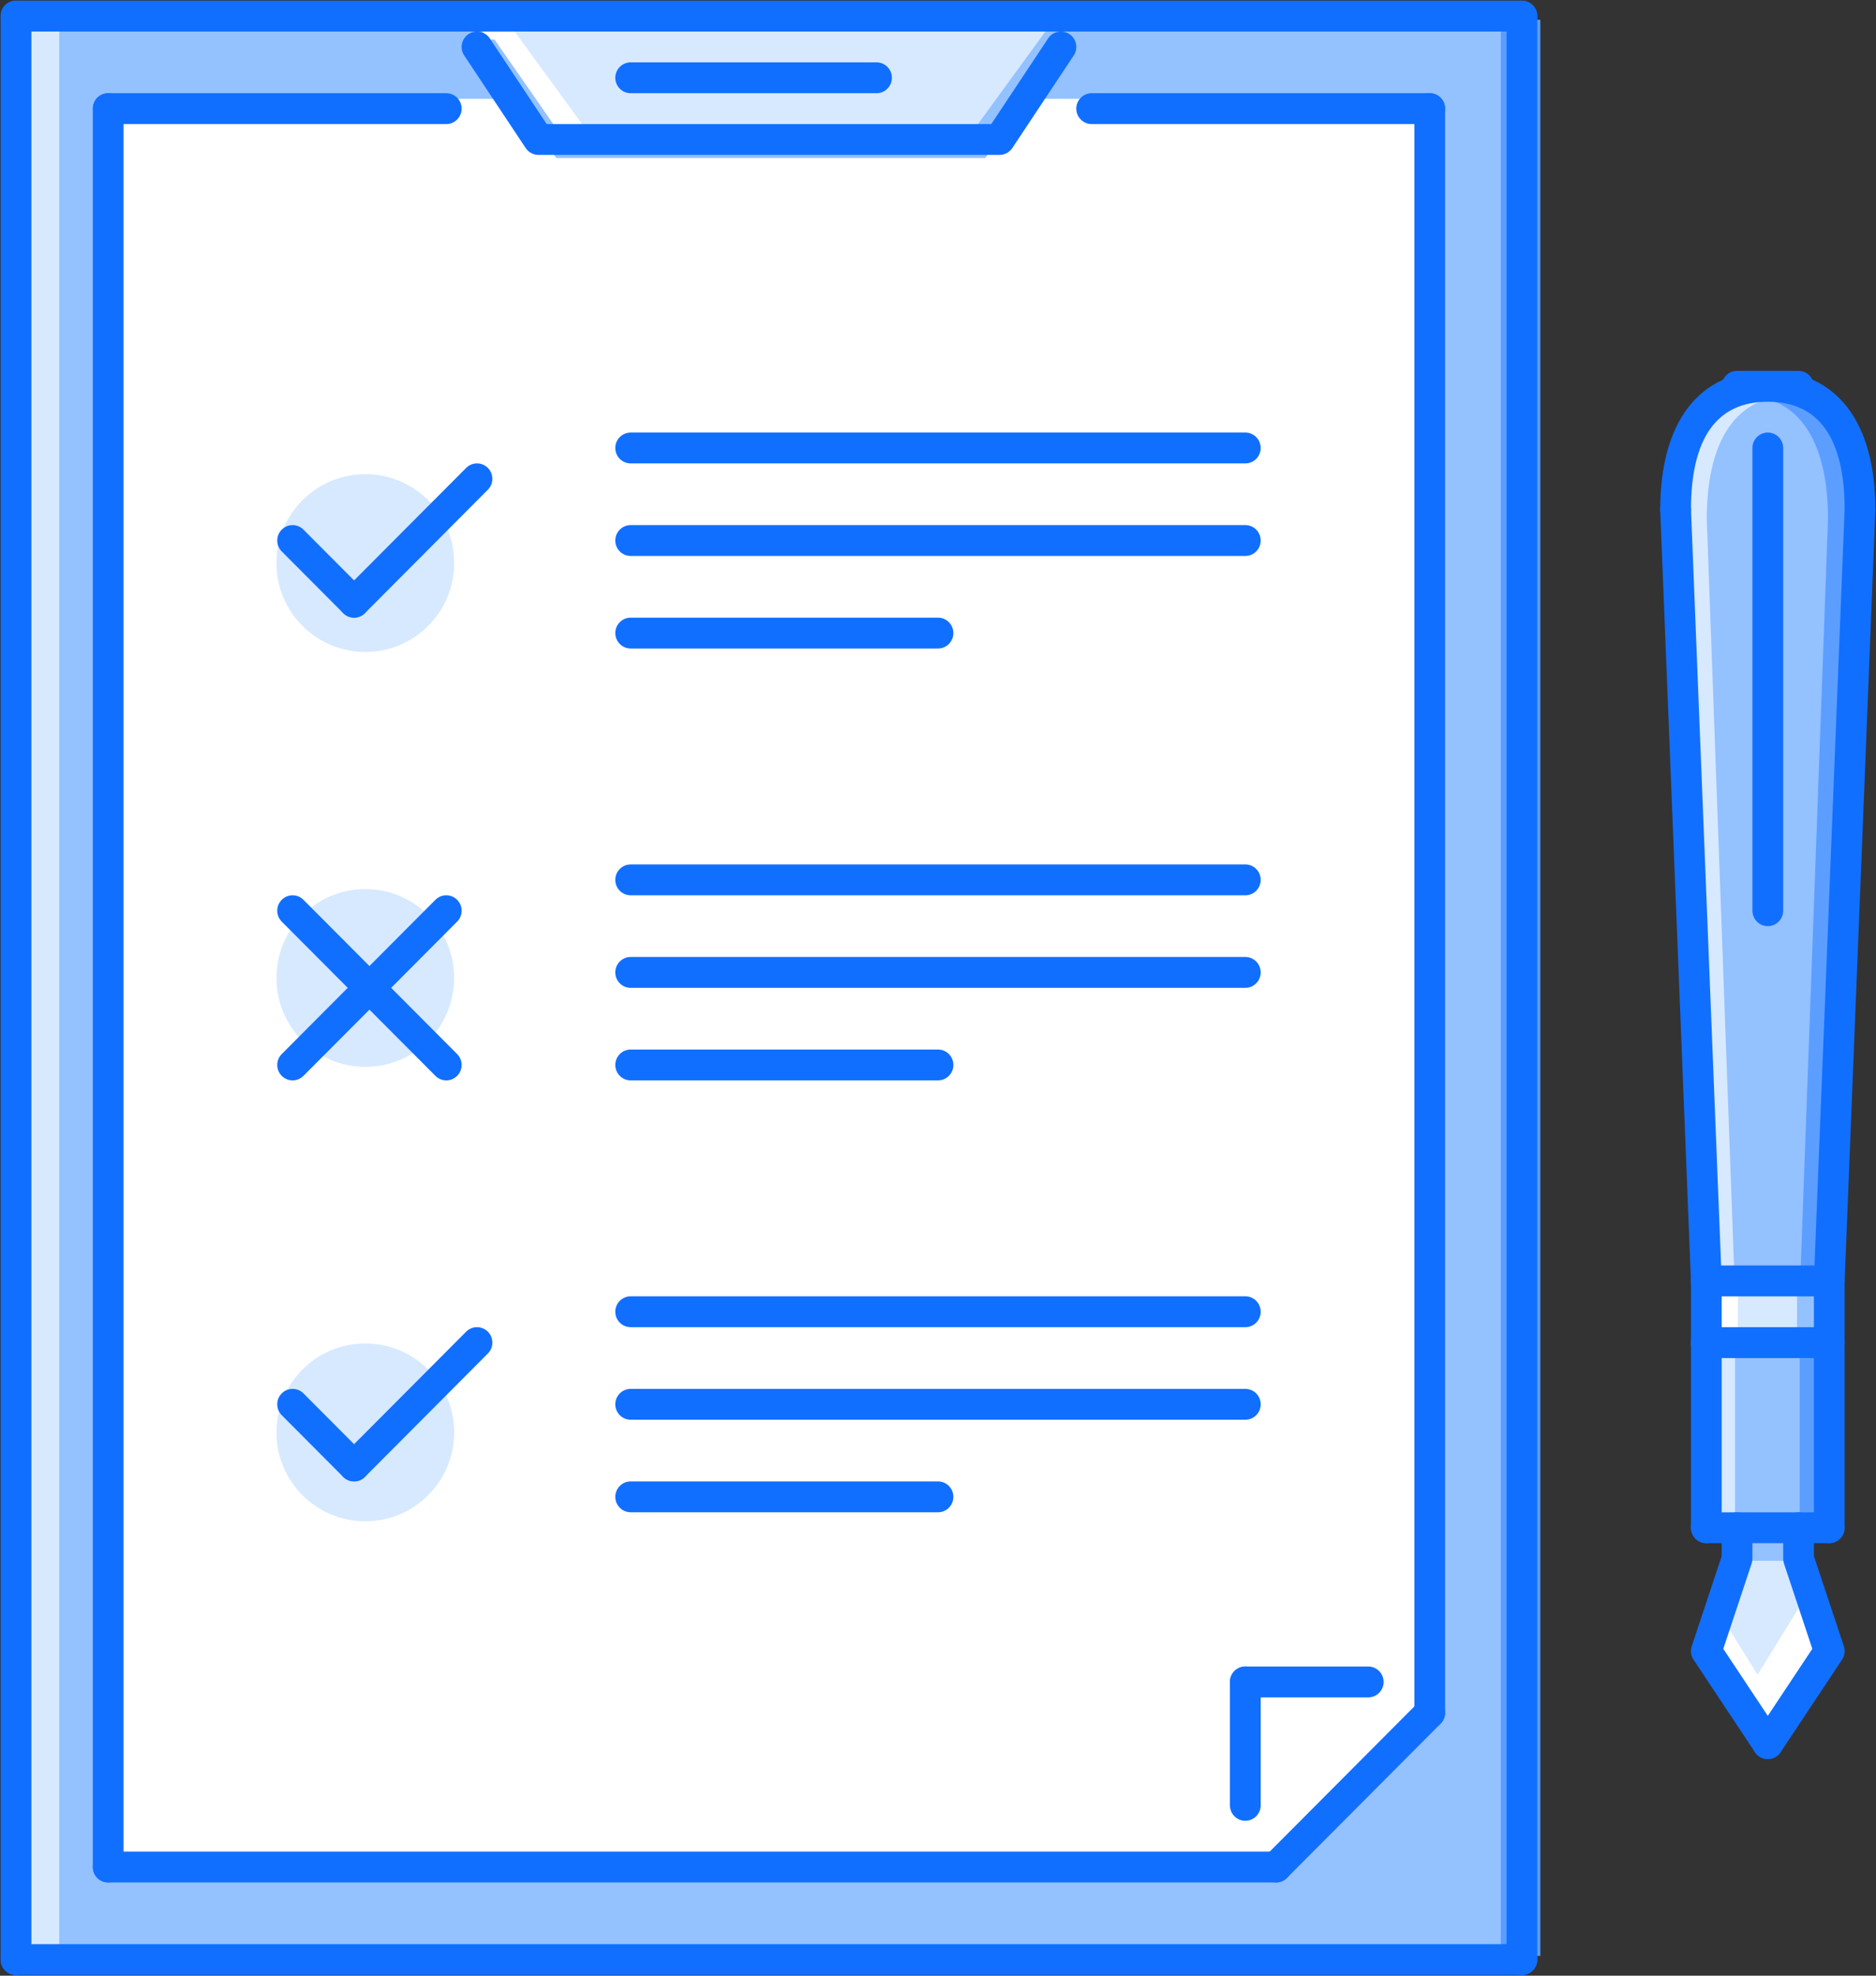 <?xml version="1.0" encoding="UTF-8"?>
<svg width="95px" height="100px" viewBox="0 0 95 100" version="1.1" xmlns="http://www.w3.org/2000/svg" xmlns:xlink="http://www.w3.org/1999/xlink">
    <rect x="0" y="0" width="95" height="100" fill="#333333" stroke="none"/>
    <!-- Generator: Sketch 51 (57462) - http://www.bohemiancoding.com/sketch -->
    <title>approval-workflow</title>
    <desc>Created with Sketch.</desc>
    <defs></defs>
    <g id="Design" stroke="none" stroke-width="1" fill="none" fill-rule="evenodd">
        <g id="Features-Template-V2" transform="translate(-1170, -1276)" fill-rule="nonzero">
            <g id="Feature-Copy-3" transform="translate(730, 1226)">
                <g id="approval-workflow" transform="translate(440, 50)">
                    <polygon id="Shape" fill="#D7E9FF" points="90.5 77 90.5 78.572 92 83.286 89 88 86 83.286 87.5 78.572 87.5 77"></polygon>
                    <polygon id="Shape" fill="#FFFFFF" points="89 84.769 86.666 81 86 83.153 89 88 92 83.153 91.333 81"></polygon>
                    <polygon id="Shape" fill="#94C1FF" points="92 68 92 77 90.5 77 87.5 77 86 77 86 68"></polygon>
                    <rect id="Rectangle-path" fill="#D7E9FF" x="86" y="65" width="6" height="3"></rect>
                    <path d="M94,26.207 L92.5,65 L86.5,65 L85,26.207 C85,22.778 86.185,20 89.5,20 L89.649,20 C92.846,20.092 94,22.825 94,26.207 Z" id="Shape" fill="#94C1FF"></path>
                    <path d="M87.86,65.46 L86.43,26.27 C86.43,23.092 87.402,20.496 90,20.084 C89.813,20.054 89.638,20.006 89.433,20 L89.291,20 C86.13,20 85,22.806 85,26.27 L86.43,65.46 L86.43,68.595 L86.43,78 L87.86,78 L87.86,68.595 L87.86,65.46 Z" id="Shape" fill="#D7E9FF"></path>
                    <path d="M91.14,65.46 L92.57,26.27 C92.57,23.092 91.598,20.496 89,20.084 C89.187,20.054 89.362,20.006 89.567,20 L89.71,20 C92.87,20 94,22.806 94,26.27 L92.57,65.46 L92.57,68.595 L92.57,78 L91.14,78 L91.14,68.595 L91.14,65.46 Z" id="Shape" fill="#5C9EFF"></path>
                    <rect id="Rectangle-path" fill="#94C1FF" x="88" y="77" width="3" height="2"></rect>
                    <rect id="Rectangle-path" fill="#94C1FF" x="1" y="1" width="76" height="98"></rect>
                    <polygon id="Shape" fill="#FFFFFF" points="64.209 94 5 94 5 5 72 5 72 86.193"></polygon>
                    <polygon id="Shape" fill="#D7E9FF" points="54 1 24 1 28.17 7 49.895 7"></polygon>
                    <polygon id="Shape" fill="#FFFFFF" points="24 1 28.373 7 30 7 25.627 1"></polygon>
                    <polygon id="Shape" fill="#94C1FF" points="55 1 50.627 7 49 7 53.373 1"></polygon>
                    <rect id="Rectangle-path" fill="#D7E9FF" x="1" y="1" width="2" height="98"></rect>
                    <rect id="Rectangle-path" fill="#5C9EFF" x="76" y="1" width="2" height="98"></rect>
                    <polygon id="Shape" fill="#94C1FF" points="64 95 73 95 73 86"></polygon>
                    <polygon id="Shape" fill="#94C1FF" points="49.895 6.5 28.17 6.5 25.042 2 24 2 28.17 8 49.895 8 54 2 52.973 2"></polygon>
                    <path d="M23,49.5 C23,51.986 20.986,54 18.5,54 C16.014,54 14,51.986 14,49.5 C14,47.014 16.014,45 18.5,45 C20.986,45 23,47.014 23,49.5 Z" id="Shape" fill="#D7E9FF"></path>
                    <path d="M23,28.5 C23,30.986 20.986,33 18.5,33 C16.014,33 14,30.986 14,28.5 C14,26.014 16.014,24 18.5,24 C20.986,24 23,26.014 23,28.5 Z" id="Shape" fill="#D7E9FF"></path>
                    <path d="M23,72.5 C23,74.986 20.986,77 18.5,77 C16.014,77 14,74.986 14,72.5 C14,70.014 16.014,68 18.5,68 C20.986,68 23,70.014 23,72.5 Z" id="Shape" fill="#D7E9FF"></path>
                    <rect id="Rectangle-path" fill="#FFFFFF" x="86" y="65" width="2" height="3"></rect>
                    <rect id="Rectangle-path" fill="#94C1FF" x="91" y="65" width="2" height="3"></rect>
                    <g id="_x32_5_check_x2C__list_x2C__tablet_x2C__document_x2C__pen_x2C__work_x2C__office" fill="#116FFF">
                        <path d="M50.615,7.841 L27.268,7.841 C27.008,7.841 26.765,7.71 26.62,7.493 L23.508,2.809 C23.269,2.451 23.366,1.966 23.724,1.726 C24.078,1.488 24.563,1.583 24.803,1.943 L27.684,6.279 L50.199,6.279 L53.077,1.943 C53.316,1.583 53.803,1.489 54.156,1.727 C54.514,1.966 54.611,2.449 54.372,2.809 L51.263,7.494 C51.118,7.71 50.875,7.841 50.615,7.841 Z" id="Shape"></path>
                        <path d="M22.599,6.28 L5.479,6.28 C5.049,6.28 4.701,5.93 4.701,5.499 C4.701,5.067 5.049,4.718 5.479,4.718 L22.599,4.718 C23.029,4.718 23.377,5.067 23.377,5.499 C23.377,5.93 23.029,6.28 22.599,6.28 Z" id="Shape"></path>
                        <path d="M72.401,6.28 L55.281,6.28 C54.851,6.28 54.503,5.93 54.503,5.499 C54.503,5.067 54.851,4.718 55.281,4.718 L72.401,4.718 C72.831,4.718 73.179,5.067 73.179,5.499 C73.179,5.93 72.831,6.28 72.401,6.28 Z" id="Shape"></path>
                        <path d="M44.387,4.718 L31.937,4.718 C31.507,4.718 31.158,4.369 31.158,3.938 C31.158,3.506 31.507,3.157 31.937,3.157 L44.387,3.157 C44.817,3.157 45.165,3.506 45.165,3.938 C45.165,4.369 44.817,4.718 44.387,4.718 Z" id="Shape"></path>
                        <g id="Group" transform="translate(62.1, 84.18)">
                            <path d="M7.188,1.733 L0.962,1.733 C0.532,1.733 0.184,1.384 0.184,0.953 C0.184,0.521 0.532,0.172 0.962,0.172 L7.188,0.172 C7.618,0.172 7.966,0.521 7.966,0.953 C7.966,1.384 7.618,1.733 7.188,1.733 Z" id="Shape"></path>
                            <path d="M0.962,7.979 C0.532,7.979 0.184,7.63 0.184,7.198 L0.184,0.953 C0.184,0.521 0.532,0.172 0.962,0.172 C1.392,0.172 1.741,0.521 1.741,0.953 L1.741,7.198 C1.741,7.63 1.392,7.979 0.962,7.979 Z" id="Shape"></path>
                        </g>
                        <path d="M5.479,95.282 C5.049,95.282 4.701,94.933 4.701,94.501 L4.701,5.499 C4.701,5.067 5.049,4.718 5.479,4.718 C5.909,4.718 6.257,5.067 6.257,5.499 L6.257,94.501 C6.257,94.933 5.909,95.282 5.479,95.282 Z" id="Shape"></path>
                        <path d="M72.401,87.474 C71.971,87.474 71.623,87.125 71.623,86.694 L71.623,5.499 C71.623,5.067 71.971,4.718 72.401,4.718 C72.831,4.718 73.179,5.067 73.179,5.499 L73.179,86.694 C73.179,87.125 72.831,87.474 72.401,87.474 Z" id="Shape"></path>
                        <path d="M64.619,95.282 C64.42,95.282 64.221,95.205 64.069,95.053 C63.765,94.748 63.765,94.254 64.069,93.949 L71.851,86.142 C72.155,85.837 72.647,85.837 72.951,86.142 C73.255,86.447 73.255,86.941 72.951,87.246 L65.169,95.053 C65.017,95.205 64.818,95.282 64.619,95.282 Z" id="Shape"></path>
                        <path d="M64.619,95.282 L5.479,95.282 C5.049,95.282 4.701,94.933 4.701,94.501 C4.701,94.069 5.049,93.72 5.479,93.72 L64.619,93.72 C65.049,93.72 65.397,94.069 65.397,94.501 C65.397,94.933 65.049,95.282 64.619,95.282 Z" id="Shape"></path>
                        <path d="M77.07,99.966 C76.64,99.966 76.292,99.617 76.292,99.185 L76.292,0.815 C76.292,0.383 76.64,0.034 77.07,0.034 C77.5,0.034 77.848,0.383 77.848,0.815 L77.848,99.185 C77.848,99.617 77.5,99.966 77.07,99.966 Z" id="Shape"></path>
                        <path d="M77.07,99.966 L0.81,99.966 C0.38,99.966 0.032,99.617 0.032,99.185 C0.032,98.754 0.38,98.404 0.81,98.404 L77.07,98.404 C77.5,98.404 77.848,98.754 77.848,99.185 C77.848,99.617 77.5,99.966 77.07,99.966 Z" id="Shape"></path>
                        <path d="M0.81,99.966 C0.38,99.966 0.032,99.617 0.032,99.185 L0.032,0.815 C0.032,0.383 0.38,0.034 0.81,0.034 C1.24,0.034 1.589,0.383 1.589,0.815 L1.589,99.185 C1.589,99.617 1.24,99.966 0.81,99.966 Z" id="Shape"></path>
                        <path d="M77.07,1.595 L0.81,1.595 C0.38,1.595 0.032,1.246 0.032,0.815 C0.032,0.383 0.38,0.034 0.81,0.034 L77.07,0.034 C77.5,0.034 77.848,0.383 77.848,0.815 C77.848,1.246 77.5,1.595 77.07,1.595 Z" id="Shape"></path>
                        <g id="Group" transform="translate(83.904, 18.75)">
                            <path d="M5.617,70.287 C5.366,70.287 5.12,70.165 4.969,69.94 L1.857,65.255 C1.723,65.056 1.69,64.804 1.765,64.576 L3.282,60.012 L3.282,58.577 C3.282,58.145 3.63,57.796 4.06,57.796 C4.491,57.796 4.838,58.145 4.838,58.577 L4.838,60.138 C4.838,60.222 4.825,60.306 4.799,60.385 L3.363,64.707 L6.264,69.074 C6.503,69.432 6.405,69.917 6.048,70.156 C5.916,70.245 5.765,70.287 5.617,70.287 Z" id="Shape"></path>
                            <path d="M5.617,70.287 C5.468,70.287 5.317,70.245 5.185,70.156 C4.828,69.917 4.731,69.432 4.969,69.074 L7.871,64.706 L6.434,60.385 C6.408,60.306 6.395,60.222 6.395,60.138 L6.395,58.577 C6.395,58.145 6.743,57.796 7.173,57.796 C7.603,57.796 7.951,58.145 7.951,58.577 L7.951,60.012 L9.468,64.575 C9.544,64.804 9.511,65.056 9.377,65.255 L6.264,69.94 C6.113,70.165 5.867,70.287 5.617,70.287 Z" id="Shape"></path>
                            <path d="M8.729,46.866 L2.504,46.866 C2.074,46.866 1.726,46.517 1.726,46.085 C1.726,45.654 2.074,45.304 2.504,45.304 L8.729,45.304 C9.159,45.304 9.507,45.654 9.507,46.085 C9.507,46.517 9.159,46.866 8.729,46.866 Z" id="Shape"></path>
                            <path d="M2.504,46.866 C2.087,46.866 1.743,46.536 1.726,46.116 L0.169,7.078 C0.153,6.648 0.487,6.285 0.917,6.267 C1.369,6.297 1.709,6.586 1.726,7.017 L3.282,46.055 C3.299,46.485 2.964,46.848 2.534,46.866 C2.525,46.866 2.515,46.866 2.504,46.866 Z" id="Shape"></path>
                            <path d="M8.729,46.866 C8.719,46.866 8.709,46.866 8.699,46.866 C8.269,46.847 7.934,46.485 7.951,46.055 L9.507,7.017 C9.526,6.586 9.913,6.302 10.316,6.267 C10.746,6.285 11.08,6.648 11.064,7.078 L9.507,46.116 C9.491,46.537 9.146,46.866 8.729,46.866 Z" id="Shape"></path>
                            <path d="M10.286,7.829 C9.855,7.829 9.507,7.479 9.507,7.048 C9.507,3.422 8.199,1.583 5.617,1.583 C3.034,1.583 1.726,3.422 1.726,7.048 C1.726,7.479 1.378,7.829 0.948,7.829 C0.518,7.829 0.17,7.479 0.17,7.048 C0.17,2.583 2.154,0.021 5.617,0.021 C9.079,0.021 11.064,2.583 11.064,7.048 C11.064,7.479 10.716,7.829 10.286,7.829 Z" id="Shape"></path>
                            <path d="M7.173,1.583 L4.06,1.583 C3.63,1.583 3.282,1.234 3.282,0.802 C3.282,0.37 3.63,0.021 4.06,0.021 L7.173,0.021 C7.603,0.021 7.951,0.37 7.951,0.802 C7.951,1.234 7.603,1.583 7.173,1.583 Z" id="Shape"></path>
                            <path d="M5.617,28.127 C5.186,28.127 4.838,27.778 4.838,27.346 L4.838,3.925 C4.838,3.493 5.186,3.144 5.617,3.144 C6.047,3.144 6.395,3.493 6.395,3.925 L6.395,27.346 C6.395,27.778 6.047,28.127 5.617,28.127 Z" id="Shape"></path>
                            <path d="M8.729,49.989 L2.504,49.989 C2.074,49.989 1.726,49.639 1.726,49.208 C1.726,48.776 2.074,48.427 2.504,48.427 L8.729,48.427 C9.159,48.427 9.507,48.776 9.507,49.208 C9.507,49.639 9.159,49.989 8.729,49.989 Z" id="Shape"></path>
                            <path d="M8.729,49.989 C8.299,49.989 7.951,49.639 7.951,49.208 L7.951,46.085 C7.951,45.654 8.299,45.304 8.729,45.304 C9.159,45.304 9.507,45.654 9.507,46.085 L9.507,49.208 C9.507,49.639 9.159,49.989 8.729,49.989 Z" id="Shape"></path>
                            <path d="M2.504,49.989 C2.074,49.989 1.726,49.639 1.726,49.208 L1.726,46.085 C1.726,45.654 2.074,45.304 2.504,45.304 C2.934,45.304 3.282,45.654 3.282,46.085 L3.282,49.208 C3.282,49.639 2.934,49.989 2.504,49.989 Z" id="Shape"></path>
                            <path d="M8.729,59.357 L2.504,59.357 C2.074,59.357 1.726,59.008 1.726,58.577 C1.726,58.145 2.074,57.796 2.504,57.796 L8.729,57.796 C9.159,57.796 9.507,58.145 9.507,58.577 C9.507,59.008 9.159,59.357 8.729,59.357 Z" id="Shape"></path>
                            <path d="M8.729,59.357 C8.299,59.357 7.951,59.008 7.951,58.577 L7.951,49.208 C7.951,48.776 8.299,48.427 8.729,48.427 C9.159,48.427 9.507,48.776 9.507,49.208 L9.507,58.577 C9.507,59.008 9.159,59.357 8.729,59.357 Z" id="Shape"></path>
                            <path d="M2.504,59.357 C2.074,59.357 1.726,59.008 1.726,58.577 L1.726,49.208 C1.726,48.776 2.074,48.427 2.504,48.427 C2.934,48.427 3.282,48.776 3.282,49.208 L3.282,58.577 C3.282,59.008 2.934,59.357 2.504,59.357 Z" id="Shape"></path>
                        </g>
                        <path d="M17.93,31.263 C17.731,31.263 17.532,31.186 17.38,31.034 L14.267,27.911 C13.963,27.606 13.963,27.112 14.267,26.807 C14.571,26.502 15.063,26.502 15.367,26.807 L18.48,29.93 C18.784,30.235 18.784,30.729 18.48,31.034 C18.328,31.187 18.129,31.263 17.93,31.263 Z" id="Shape"></path>
                        <path d="M17.93,31.263 C17.731,31.263 17.532,31.186 17.38,31.034 C17.075,30.729 17.075,30.235 17.38,29.93 L23.605,23.684 C23.909,23.379 24.401,23.379 24.705,23.684 C25.009,23.989 25.009,24.483 24.705,24.788 L18.48,31.034 C18.328,31.187 18.129,31.263 17.93,31.263 Z" id="Shape"></path>
                        <path d="M63.063,23.455 L31.937,23.455 C31.507,23.455 31.158,23.106 31.158,22.675 C31.158,22.243 31.507,21.894 31.937,21.894 L63.063,21.894 C63.493,21.894 63.841,22.243 63.841,22.675 C63.841,23.106 63.493,23.455 63.063,23.455 Z" id="Shape"></path>
                        <path d="M63.063,28.14 L31.937,28.14 C31.507,28.14 31.158,27.791 31.158,27.359 C31.158,26.928 31.507,26.578 31.937,26.578 L63.063,26.578 C63.493,26.578 63.841,26.928 63.841,27.359 C63.841,27.791 63.493,28.14 63.063,28.14 Z" id="Shape"></path>
                        <path d="M47.5,32.824 L31.937,32.824 C31.507,32.824 31.159,32.475 31.159,32.044 C31.159,31.612 31.507,31.263 31.937,31.263 L47.5,31.263 C47.93,31.263 48.278,31.612 48.278,32.044 C48.278,32.475 47.93,32.824 47.5,32.824 Z" id="Shape"></path>
                        <path d="M14.817,54.684 C14.618,54.684 14.419,54.608 14.267,54.455 C13.963,54.15 13.963,53.656 14.267,53.352 L22.049,45.544 C22.353,45.239 22.845,45.239 23.149,45.544 C23.453,45.849 23.453,46.343 23.149,46.648 L15.367,54.455 C15.215,54.608 15.016,54.684 14.817,54.684 Z" id="Shape"></path>
                        <path d="M22.599,54.684 C22.4,54.684 22.201,54.608 22.049,54.455 L14.267,46.648 C13.963,46.343 13.963,45.849 14.267,45.545 C14.571,45.239 15.063,45.239 15.367,45.545 L23.149,53.352 C23.453,53.657 23.453,54.151 23.149,54.456 C22.997,54.608 22.798,54.684 22.599,54.684 Z" id="Shape"></path>
                        <path d="M63.063,45.316 L31.937,45.316 C31.507,45.316 31.158,44.966 31.158,44.535 C31.158,44.103 31.507,43.754 31.937,43.754 L63.063,43.754 C63.493,43.754 63.841,44.103 63.841,44.535 C63.841,44.967 63.493,45.316 63.063,45.316 Z" id="Shape"></path>
                        <path d="M63.063,50 L31.937,50 C31.507,50 31.158,49.651 31.158,49.219 C31.158,48.788 31.507,48.438 31.937,48.438 L63.063,48.438 C63.493,48.438 63.841,48.788 63.841,49.219 C63.841,49.651 63.493,50 63.063,50 Z" id="Shape"></path>
                        <path d="M47.5,54.684 L31.937,54.684 C31.507,54.684 31.159,54.335 31.159,53.904 C31.159,53.472 31.507,53.123 31.937,53.123 L47.5,53.123 C47.93,53.123 48.278,53.472 48.278,53.904 C48.278,54.335 47.93,54.684 47.5,54.684 Z" id="Shape"></path>
                        <path d="M17.93,74.983 C17.731,74.983 17.532,74.907 17.38,74.754 L14.267,71.631 C13.963,71.326 13.963,70.832 14.267,70.527 C14.571,70.222 15.063,70.222 15.367,70.527 L18.48,73.65 C18.784,73.955 18.784,74.449 18.48,74.754 C18.328,74.907 18.129,74.983 17.93,74.983 Z" id="Shape"></path>
                        <path d="M17.93,74.983 C17.731,74.983 17.532,74.907 17.38,74.754 C17.075,74.449 17.075,73.955 17.38,73.65 L23.605,67.404 C23.909,67.099 24.401,67.099 24.705,67.404 C25.009,67.709 25.009,68.204 24.705,68.508 L18.48,74.754 C18.328,74.907 18.129,74.983 17.93,74.983 Z" id="Shape"></path>
                        <path d="M63.063,67.176 L31.937,67.176 C31.507,67.176 31.158,66.827 31.158,66.395 C31.158,65.963 31.507,65.614 31.937,65.614 L63.063,65.614 C63.493,65.614 63.841,65.963 63.841,66.395 C63.841,66.827 63.493,67.176 63.063,67.176 Z" id="Shape"></path>
                        <path d="M63.063,71.86 L31.937,71.86 C31.507,71.86 31.158,71.511 31.158,71.079 C31.158,70.648 31.507,70.299 31.937,70.299 L63.063,70.299 C63.493,70.299 63.841,70.648 63.841,71.079 C63.841,71.511 63.493,71.86 63.063,71.86 Z" id="Shape"></path>
                        <path d="M47.5,76.544 L31.937,76.544 C31.507,76.544 31.159,76.195 31.159,75.764 C31.159,75.332 31.507,74.983 31.937,74.983 L47.5,74.983 C47.93,74.983 48.278,75.332 48.278,75.764 C48.278,76.195 47.93,76.544 47.5,76.544 Z" id="Shape"></path>
                    </g>
                </g>
            </g>
        </g>
    </g>
</svg>